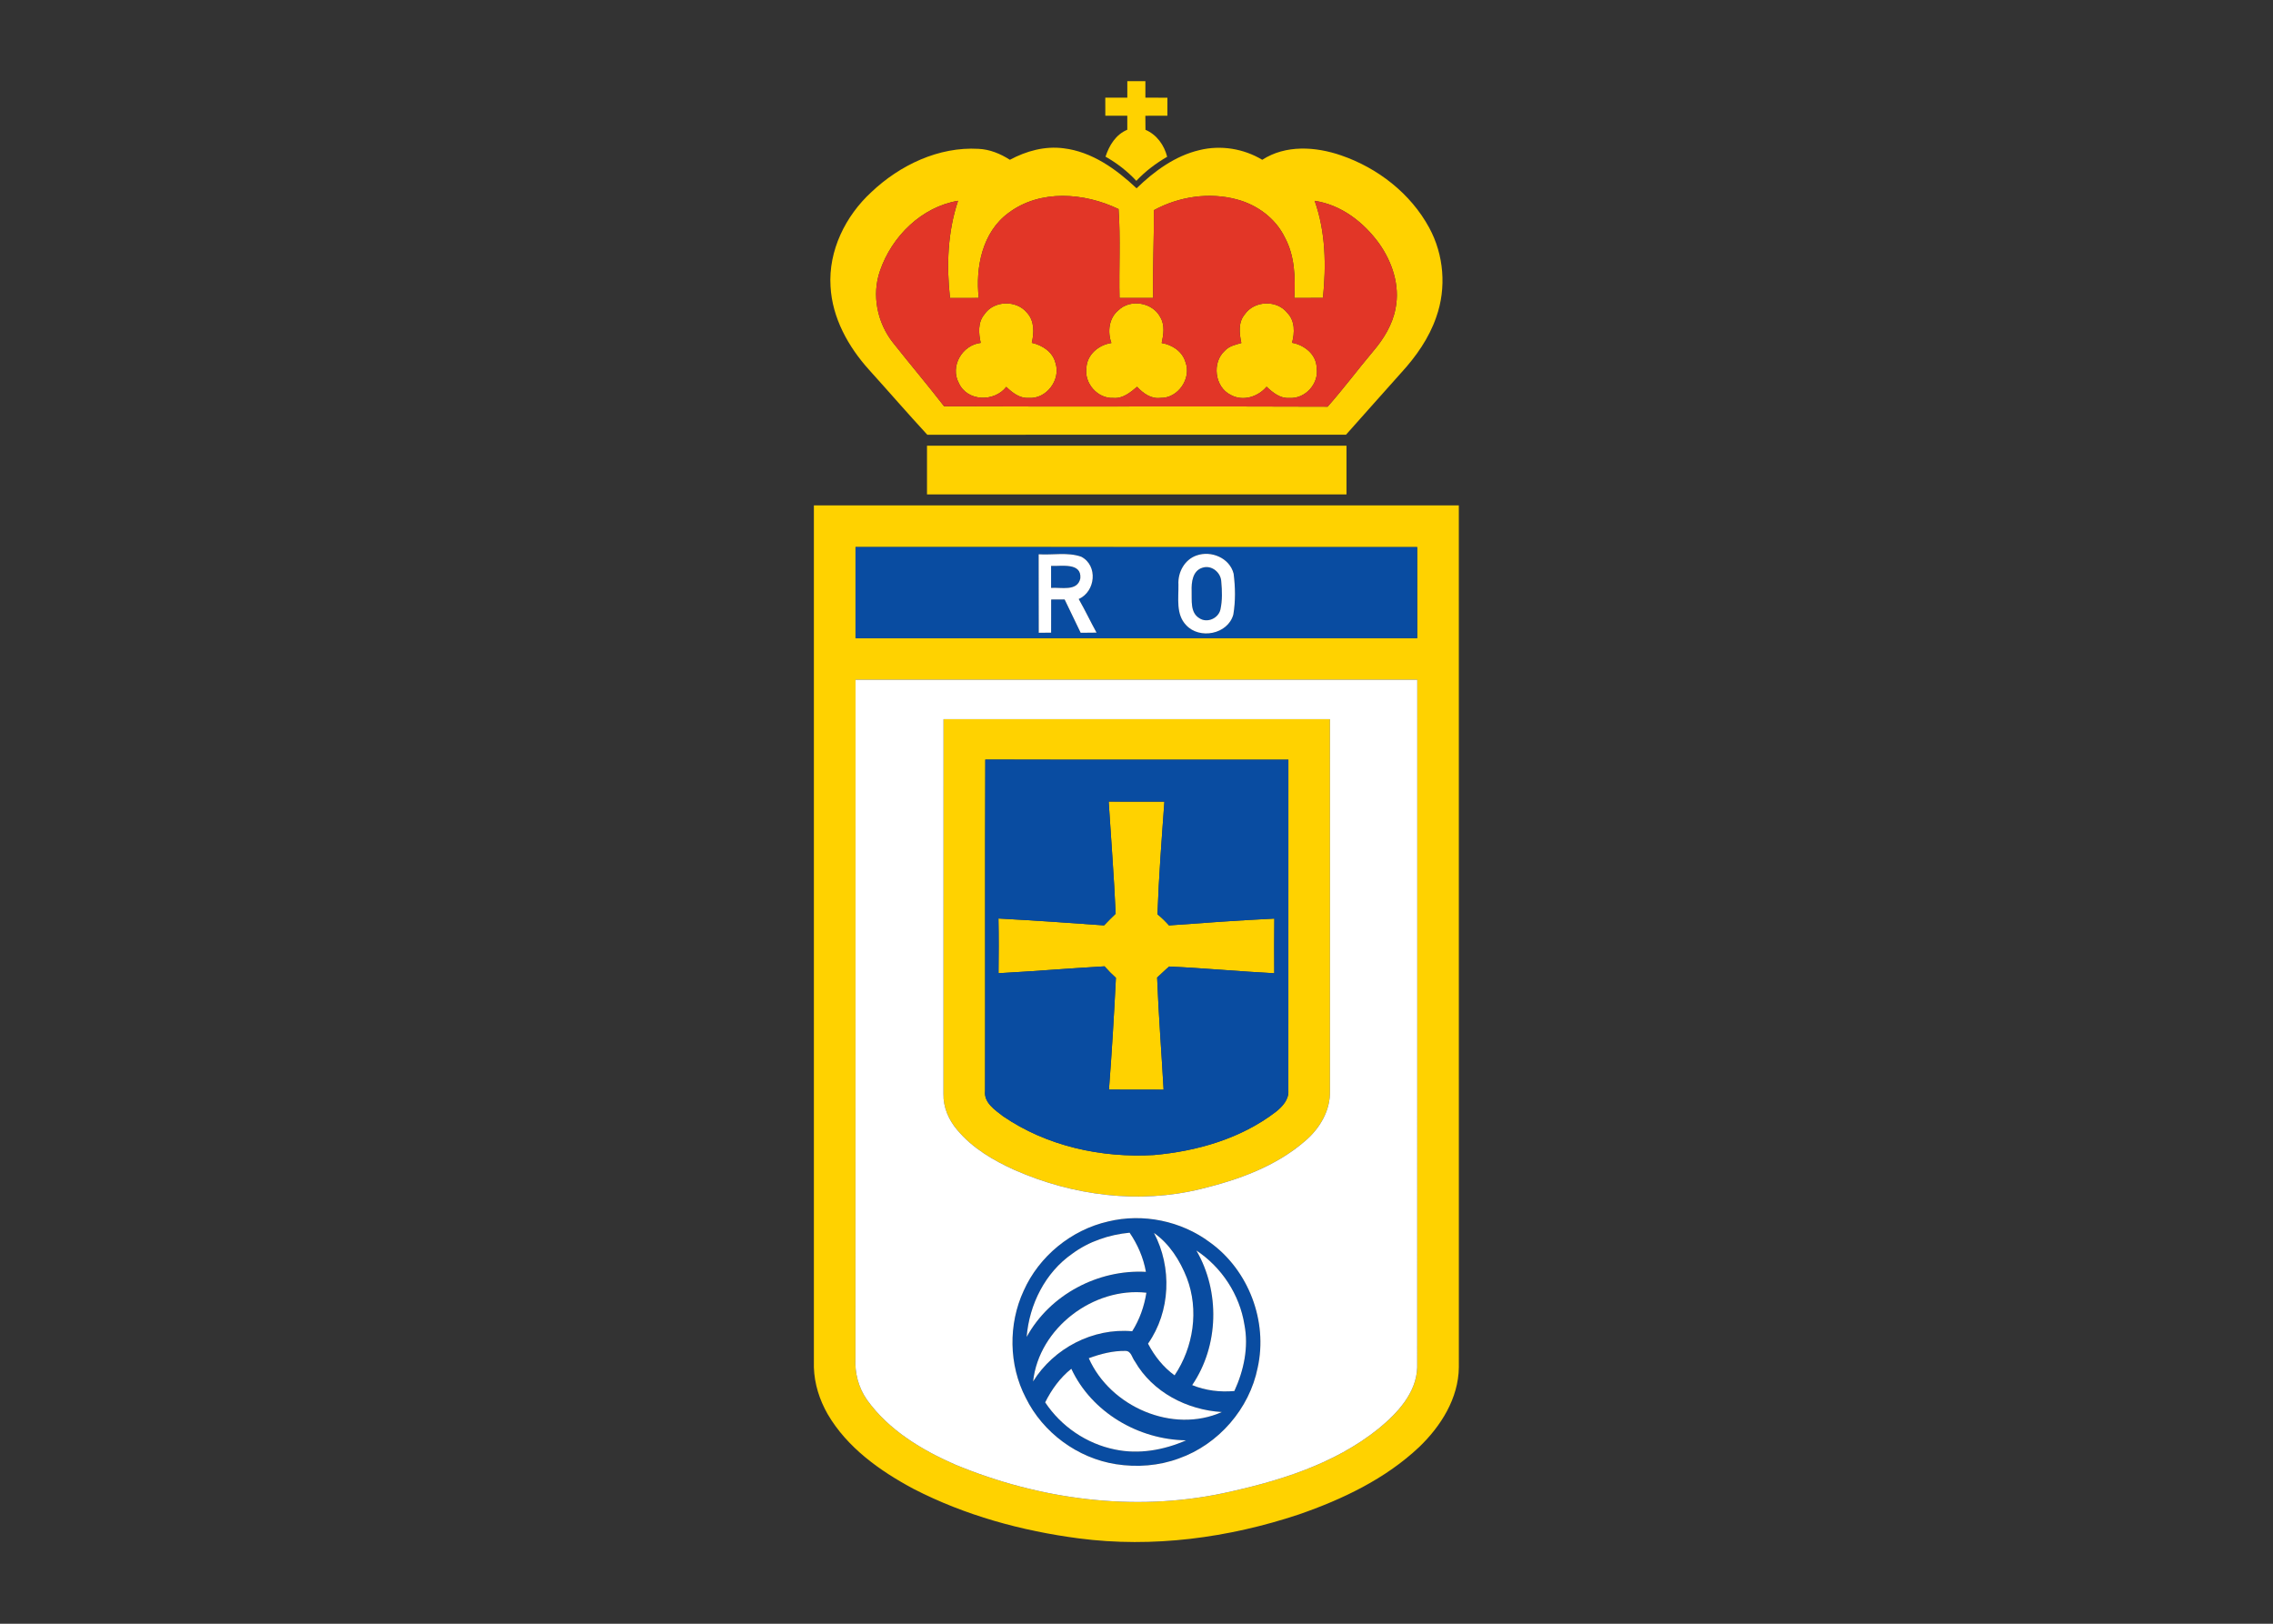 <svg clip-rule="evenodd" fill-rule="evenodd" stroke-linejoin="round" stroke-miterlimit="2" viewBox="0 0 560 400" xmlns="http://www.w3.org/2000/svg"><rect x="0" y="0" width="560" height="400" fill="#333333" stroke="none"/><g fill-rule="nonzero" transform="matrix(1.26 0 0 1.26 186.161 6.254)"><g fill="#ffd200"><path d="m72.68 10.906h3.533v3.219c1.431.006 2.869.006 4.307.019-.006 1.167-.006 2.341-.006 3.514-1.438.006-2.876.006-4.307.012.006.916.012 1.831.024 2.747 2.206.946 3.662 2.992 4.24 5.271-2.212 1.284-4.27 2.833-6.028 4.707-1.744-1.88-3.79-3.466-6.027-4.725.725-2.218 2.015-4.332 4.258-5.266v-2.74c-1.432 0-2.863 0-4.295-.006 0-1.173 0-2.347-.006-3.521 1.438-.006 2.876-.006 4.307-.012z"/><path d="m22.637 32.594c5.566-5.271 13.173-8.915 20.963-8.454 2.206.098 4.283.965 6.12 2.138 3.195-1.72 6.838-2.722 10.481-2.249 5.573.658 10.31 4.086 14.292 7.822 3.465-3.361 7.538-6.353 12.312-7.471 4.135-1.014 8.614-.295 12.258 1.898 4.583-2.967 10.438-2.58 15.409-.866 7.17 2.457 13.603 7.446 17.24 14.156 2.876 5.284 3.404 11.784 1.377 17.455-1.407 4.117-3.963 7.735-6.882 10.918-3.582 4.031-7.188 8.043-10.764 12.085-27.286.007-54.578-.012-81.87.013-3.852-4.178-7.569-8.473-11.379-12.688-4.067-4.503-7.225-10.162-7.545-16.331-.436-6.973 2.919-13.769 7.988-18.426m26.806 4.074c-5.118 3.748-6.482 10.647-5.812 16.626-1.874-.007-3.748-.007-5.622.006-.713-6.353-.467-12.903 1.573-19.004-7.127 1.198-12.964 6.968-15.256 13.677-1.671 4.737-.54 10.193 2.556 14.088 3.293 4.16 6.722 8.215 9.978 12.411 25 .111 49.994-.037 74.989.074 3.096-3.502 5.898-7.256 8.902-10.832 2.059-2.415 3.791-5.216 4.375-8.374.897-4.443-.633-9.057-3.201-12.682-2.999-4.165-7.428-7.588-12.614-8.356 2.157 6.065 2.273 12.633 1.622 18.973-1.874.013-3.742.019-5.603.019.221-4.025.098-8.264-1.88-11.889-1.807-3.705-5.395-6.322-9.333-7.373-5.413-1.468-11.342-.571-16.239 2.095.037 5.72-.264 11.434-.141 17.161h-6.581c-.135-5.788.222-11.594-.19-17.376-6.685-3.213-15.33-3.908-21.523.756z"/><path d="m44.731 56.507c1.843-2.746 6.254-2.863 8.331-.326 1.481 1.598 1.407 3.902.94 5.88 2.065.467 4.104 1.77 4.633 3.951 1.093 3.281-1.8 7.109-5.272 6.82-1.751.104-3.158-1.026-4.35-2.157-2.341 3.011-7.649 2.888-9.284-.756-1.757-3.287.664-7.422 4.283-7.845-.412-1.868-.59-3.994.719-5.567z"/><path d="m70.929 55.708c2.341-2.304 6.722-1.548 8.208 1.358.916 1.536.627 3.379.265 5.038 2.058.332 4.036 1.635 4.645 3.717 1.228 3.195-1.45 7.115-4.91 7.011-1.824.227-3.373-.91-4.546-2.175-1.321 1.1-2.796 2.353-4.639 2.181-3.066.166-5.72-2.851-5.271-5.868.098-2.611 2.42-4.522 4.884-4.872-.786-2.175-.504-4.848 1.364-6.39z"/><path d="m95.659 56.482c1.874-2.703 6.291-2.857 8.319-.251 1.518 1.554 1.438 3.87.915 5.824 2.421.43 4.756 2.286 4.811 4.903.492 3.078-2.242 6.12-5.37 5.88-1.781.135-3.207-1.057-4.423-2.194-1.69 1.991-4.621 2.919-7.011 1.604-3.139-1.536-3.723-6.341-1.143-8.645.836-.909 2.077-1.185 3.22-1.499-.393-1.874-.658-4.043.682-5.622z"/><path d="m33.512 82.177h82.023v9.523h-82.023z"/><path d="m11.393 93.851h126.107c.006 56.169-.006 112.344.006 168.513-.074 6.058-3.502 11.502-7.754 15.581-6.623 6.249-15.016 10.236-23.538 13.186-13.775 4.583-28.551 6.568-42.996 4.681-11.2-1.462-22.278-4.497-32.348-9.689-6.574-3.514-12.97-8.067-16.792-14.623-1.585-2.771-2.581-5.91-2.685-9.111zm8.141 8.141v17.817c36.612 0 73.219.006 109.831-.006-.012-5.935-.006-11.87-.006-17.805-36.606-.013-73.213-.006-109.825-.006m.006 25.94c-.018 44.2.012 88.401-.018 132.607-.166 2.888.583 5.782 2.248 8.166 4.252 5.947 10.752 9.842 17.351 12.718 16.399 6.789 34.812 9.241 52.274 5.56 10.764-2.298 21.744-5.64 30.438-12.65 3.655-3.005 7.36-6.943 7.532-11.938.025-44.821 0-89.642.013-134.463-36.613.006-73.225 0-109.838 0z"/><path d="m36.743 135.649c25.185-.006 50.376-.006 75.56 0 .006 24.207.019 48.415 0 72.623.111 3.889-2.003 7.434-4.897 9.873-5.726 4.958-13.062 7.582-20.318 9.339-12.104 3.005-25.049 1.309-36.391-3.674-4.191-1.886-8.301-4.289-11.281-7.864-1.665-1.948-2.752-4.449-2.685-7.048.012-24.416 0-48.833.012-73.249m8.123 72.672c-.264 2.304 1.929 3.717 3.508 4.946 8.553 5.861 19.219 8.184 29.486 7.594 8.472-.75 17.037-3.214 23.863-8.448 1.266-1.002 2.556-2.396 2.445-4.129.007-21.572-.006-43.15.007-64.722-19.76-.012-39.513.031-59.266-.024-.08 21.596 0 43.186-.043 64.783z"/><path d="m69.037 151.758c3.631.007 7.262-.006 10.893.007-.528 7.336-1.094 14.678-1.352 22.032.818.645 1.555 1.389 2.255 2.169 6.863-.504 13.726-1.001 20.595-1.333-.043 3.563-.031 7.121-.012 10.684-6.851-.35-13.695-1.001-20.546-1.314-.823.675-1.56 1.45-2.359 2.15.282 7.318.854 14.617 1.265 21.928-3.563-.012-7.127.006-10.684-.018.565-7.269.989-14.556 1.358-21.842-.787-.707-1.53-1.463-2.224-2.255-6.912.393-13.812.97-20.73 1.345.043-3.563.061-7.133-.013-10.697 6.888.381 13.775.836 20.65 1.346.738-.78 1.493-1.542 2.268-2.279-.32-7.318-.904-14.617-1.364-21.923z"/></g><path d="m49.443 36.668c6.193-4.664 14.838-3.969 21.523-.756.412 5.782.055 11.588.19 17.376h6.581c-.123-5.727.178-11.441.141-17.161 4.897-2.666 10.826-3.563 16.239-2.095 3.938 1.051 7.526 3.668 9.333 7.373 1.978 3.625 2.101 7.864 1.88 11.889 1.861 0 3.729-.006 5.603-.019.651-6.34.535-12.908-1.622-18.973 5.186.768 9.615 4.191 12.614 8.356 2.568 3.625 4.098 8.239 3.201 12.682-.584 3.158-2.316 5.959-4.375 8.374-3.004 3.576-5.806 7.33-8.902 10.832-24.995-.111-49.989.037-74.989-.074-3.256-4.196-6.685-8.251-9.978-12.411-3.096-3.895-4.227-9.351-2.556-14.088 2.292-6.709 8.129-12.479 15.256-13.677-2.04 6.101-2.286 12.651-1.573 19.004 1.874-.012 3.748-.012 5.622-.006-.67-5.979.694-12.878 5.812-16.626m-4.712 19.839c-1.309 1.573-1.131 3.699-.719 5.567-3.619.423-6.04 4.558-4.283 7.845 1.635 3.644 6.943 3.767 9.284.756 1.192 1.131 2.599 2.261 4.35 2.157 3.472.289 6.365-3.539 5.272-6.82-.529-2.181-2.568-3.484-4.633-3.951.467-1.978.541-4.282-.94-5.88-2.077-2.537-6.488-2.42-8.331.326m26.198-.799c-1.868 1.542-2.15 4.215-1.364 6.39-2.464.35-4.786 2.261-4.884 4.872-.449 3.017 2.205 6.034 5.271 5.868 1.843.172 3.318-1.081 4.639-2.181 1.173 1.265 2.722 2.402 4.546 2.175 3.46.104 6.138-3.816 4.91-7.011-.609-2.082-2.587-3.385-4.645-3.717.362-1.659.651-3.502-.265-5.038-1.486-2.906-5.867-3.662-8.208-1.358m24.73.774c-1.34 1.579-1.075 3.748-.682 5.622-1.143.314-2.384.59-3.22 1.499-2.58 2.304-1.996 7.109 1.143 8.645 2.39 1.315 5.321.387 7.011-1.604 1.216 1.137 2.642 2.329 4.423 2.194 3.128.24 5.862-2.802 5.37-5.88-.055-2.617-2.39-4.473-4.811-4.903.523-1.954.603-4.27-.915-5.824-2.028-2.606-6.445-2.452-8.319.251z" fill="#e23627"/><path d="m19.534 101.992c36.612 0 73.219-.007 109.825.006 0 5.935-.006 11.87.006 17.805-36.612.012-73.219.006-109.831.006zm35.814 1.413c.018 5.112-.006 10.23.018 15.348.602-.007 1.813-.019 2.415-.025-.006-2.163-.006-4.319.006-6.482.878 0 1.757-.006 2.636-.012 1.063 2.169 2.101 4.344 3.139 6.519 1.032-.013 2.065-.025 3.097-.031-1.192-2.175-2.255-4.418-3.484-6.568 3.3-1.462 3.81-6.544.498-8.27-2.66-.934-5.56-.295-8.325-.479m30.855.239c-2.341.811-3.674 3.306-3.527 5.708.043 2.648-.528 5.788 1.493 7.895 2.63 2.882 8.197 1.8 9.241-2.064.443-2.63.393-5.352.055-7.994-.774-3.059-4.386-4.577-7.262-3.545z" fill="#094ca1"/><path d="m57.775 105.678c1.996.092 5.996-.719 5.72 2.433-.553 2.63-3.779 1.714-5.72 1.868.006-1.438.006-2.869 0-4.301z" fill="#094ca1"/><path d="m87.389 106.028c1.763-.577 3.6.94 3.662 2.728.166 1.807.227 3.668-.166 5.456-.406 1.745-2.624 2.71-4.129 1.684-1.819-1.094-1.431-3.509-1.499-5.303-.061-1.72.184-3.987 2.132-4.565z" fill="#094ca1"/><path d="m44.866 208.321c.043-21.597-.037-43.187.043-64.783 19.753.055 39.506.012 59.266.024-.013 21.572 0 43.15-.007 64.722.111 1.733-1.179 3.127-2.445 4.129-6.826 5.234-15.391 7.698-23.863 8.448-10.267.59-20.933-1.733-29.486-7.594-1.579-1.229-3.772-2.642-3.508-4.946m24.171-56.563c.46 7.306 1.044 14.605 1.364 21.923-.775.737-1.53 1.499-2.268 2.279-6.875-.51-13.762-.965-20.65-1.346.074 3.564.056 7.134.013 10.697 6.918-.375 13.818-.952 20.73-1.345.694.792 1.437 1.548 2.224 2.255-.369 7.286-.793 14.573-1.358 21.842 3.557.024 7.121.006 10.684.018-.411-7.311-.983-14.61-1.265-21.928.799-.7 1.536-1.475 2.359-2.15 6.851.313 13.695.964 20.546 1.314-.019-3.563-.031-7.121.012-10.684-6.869.332-13.732.829-20.595 1.333-.7-.78-1.437-1.524-2.255-2.169.258-7.354.824-14.696 1.352-22.032-3.631-.013-7.262 0-10.893-.007z" fill="#094ca1"/><path d="m68.951 233.843c6.795-1.646 14.26-.11 19.863 4.074 7.57 5.419 11.373 15.421 9.358 24.508-1.604 8.055-7.674 15.023-15.41 17.757-3.907 1.45-8.19 1.763-12.294 1.124-7.508-1.173-14.297-6.162-17.646-12.982-3.336-6.415-3.446-14.377-.411-20.927 3.01-6.758 9.32-11.919 16.54-13.554m-7.048 6.322c-5.277 3.675-8.399 9.911-8.902 16.258 4.528-8.27 13.953-13.229 23.316-12.725-.485-2.758-1.616-5.345-3.188-7.655-4.012.387-7.969 1.708-11.226 4.122m15.993-4.067c3.558 6.752 3.238 15.348-1.167 21.64 1.253 2.414 2.98 4.595 5.192 6.199 3.711-5.524 4.798-12.792 2.396-19.053-1.333-3.391-3.392-6.672-6.421-8.786m8.289 3.428c4.651 8.012 4.417 18.629-.824 26.316 2.612 1.069 5.45 1.407 8.252 1.155 1.849-4.019 2.82-8.571 1.966-12.964-.934-5.88-4.448-11.232-9.394-14.507m-31.925 25.591c4.055-6.507 11.705-10.488 19.379-9.806 1.443-2.292 2.353-4.867 2.771-7.533-10.341-1.155-21.007 6.9-22.15 17.339m10.881-4.535c4.203 9.481 16.399 14.814 26.02 10.525-6.807-.406-13.547-3.883-17-9.898-.559-.701-.713-2.034-1.813-2.052-2.47-.049-4.897.583-7.207 1.425m-8.522 8.633c3.109 4.694 8.092 8.091 13.622 9.21 4.7.995 9.578.122 13.935-1.788-9.309-.123-18.463-5.456-22.445-13.99-2.199 1.757-3.864 4.061-5.112 6.568z" fill="#094ca1"/><path d="m55.348 103.405c2.764.184 5.664-.455 8.325.479 3.312 1.726 2.802 6.808-.498 8.27 1.229 2.15 2.292 4.393 3.484 6.568-1.032.006-2.065.018-3.097.031-1.038-2.175-2.076-4.35-3.139-6.519-.879.006-1.758.012-2.636.012-.012 2.163-.012 4.319-.006 6.482-.602.006-1.813.018-2.415.025-.024-5.118 0-10.236-.018-15.348m2.427 2.273c.006 1.432.006 2.863 0 4.301 1.941-.154 5.167.762 5.72-1.868.276-3.152-3.724-2.341-5.72-2.433z" fill="#fff"/><path d="m86.203 103.644c2.876-1.032 6.488.486 7.262 3.545.338 2.642.388 5.364-.055 7.994-1.044 3.864-6.611 4.946-9.241 2.064-2.021-2.107-1.45-5.247-1.493-7.895-.147-2.402 1.186-4.897 3.527-5.708m1.186 2.384c-1.948.578-2.193 2.845-2.132 4.565.068 1.794-.32 4.209 1.499 5.303 1.505 1.026 3.723.061 4.129-1.684.393-1.788.332-3.649.166-5.456-.062-1.788-1.899-3.305-3.662-2.728z" fill="#fff"/><path d="m19.54 127.932c36.613 0 73.225.006 109.838 0-.013 44.821.012 89.642-.013 134.463-.172 4.995-3.877 8.933-7.532 11.938-8.694 7.01-19.674 10.352-30.438 12.65-17.462 3.681-35.875 1.229-52.274-5.56-6.599-2.876-13.099-6.771-17.351-12.718-1.665-2.384-2.414-5.278-2.248-8.166.03-44.206 0-88.407.018-132.607m17.203 7.717c-.012 24.416 0 48.833-.012 73.249-.067 2.599 1.02 5.1 2.685 7.048 2.98 3.575 7.09 5.978 11.281 7.864 11.342 4.983 24.287 6.679 36.391 3.674 7.256-1.757 14.592-4.381 20.318-9.339 2.894-2.439 5.008-5.984 4.897-9.873.019-24.208.006-48.416 0-72.623-25.184-.006-50.375-.006-75.56 0m32.208 98.194c-7.22 1.635-13.53 6.796-16.54 13.554-3.035 6.55-2.925 14.512.411 20.927 3.349 6.82 10.138 11.809 17.646 12.982 4.104.639 8.387.326 12.294-1.124 7.736-2.734 13.806-9.702 15.41-17.757 2.015-9.087-1.788-19.089-9.358-24.508-5.603-4.184-13.068-5.72-19.863-4.074z" fill="#fff"/><path d="m61.903 240.165c3.257-2.414 7.214-3.735 11.226-4.122 1.572 2.31 2.703 4.897 3.188 7.655-9.363-.504-18.788 4.455-23.316 12.725.503-6.347 3.625-12.583 8.902-16.258z" fill="#fff"/><path d="m77.896 236.098c3.029 2.114 5.088 5.395 6.421 8.786 2.402 6.261 1.315 13.529-2.396 19.053-2.212-1.604-3.939-3.785-5.192-6.199 4.405-6.292 4.725-14.888 1.167-21.64z" fill="#fff"/><path d="m86.185 239.526c4.946 3.275 8.46 8.627 9.394 14.507.854 4.393-.117 8.945-1.966 12.964-2.802.252-5.64-.086-8.252-1.155 5.241-7.687 5.475-18.304.824-26.316z" fill="#fff"/><path d="m54.26 265.117c1.143-10.439 11.809-18.494 22.15-17.339-.418 2.666-1.328 5.241-2.771 7.533-7.674-.682-15.324 3.299-19.379 9.806z" fill="#fff"/><path d="m65.141 260.582c2.31-.842 4.737-1.474 7.207-1.425 1.1.018 1.254 1.351 1.813 2.052 3.453 6.015 10.193 9.492 17 9.898-9.621 4.289-21.817-1.044-26.02-10.525z" fill="#fff"/><path d="m56.619 269.215c1.248-2.507 2.913-4.811 5.112-6.568 3.982 8.534 13.136 13.867 22.445 13.99-4.357 1.91-9.235 2.783-13.935 1.788-5.53-1.119-10.513-4.516-13.622-9.21z" fill="#fff"/></g></svg>